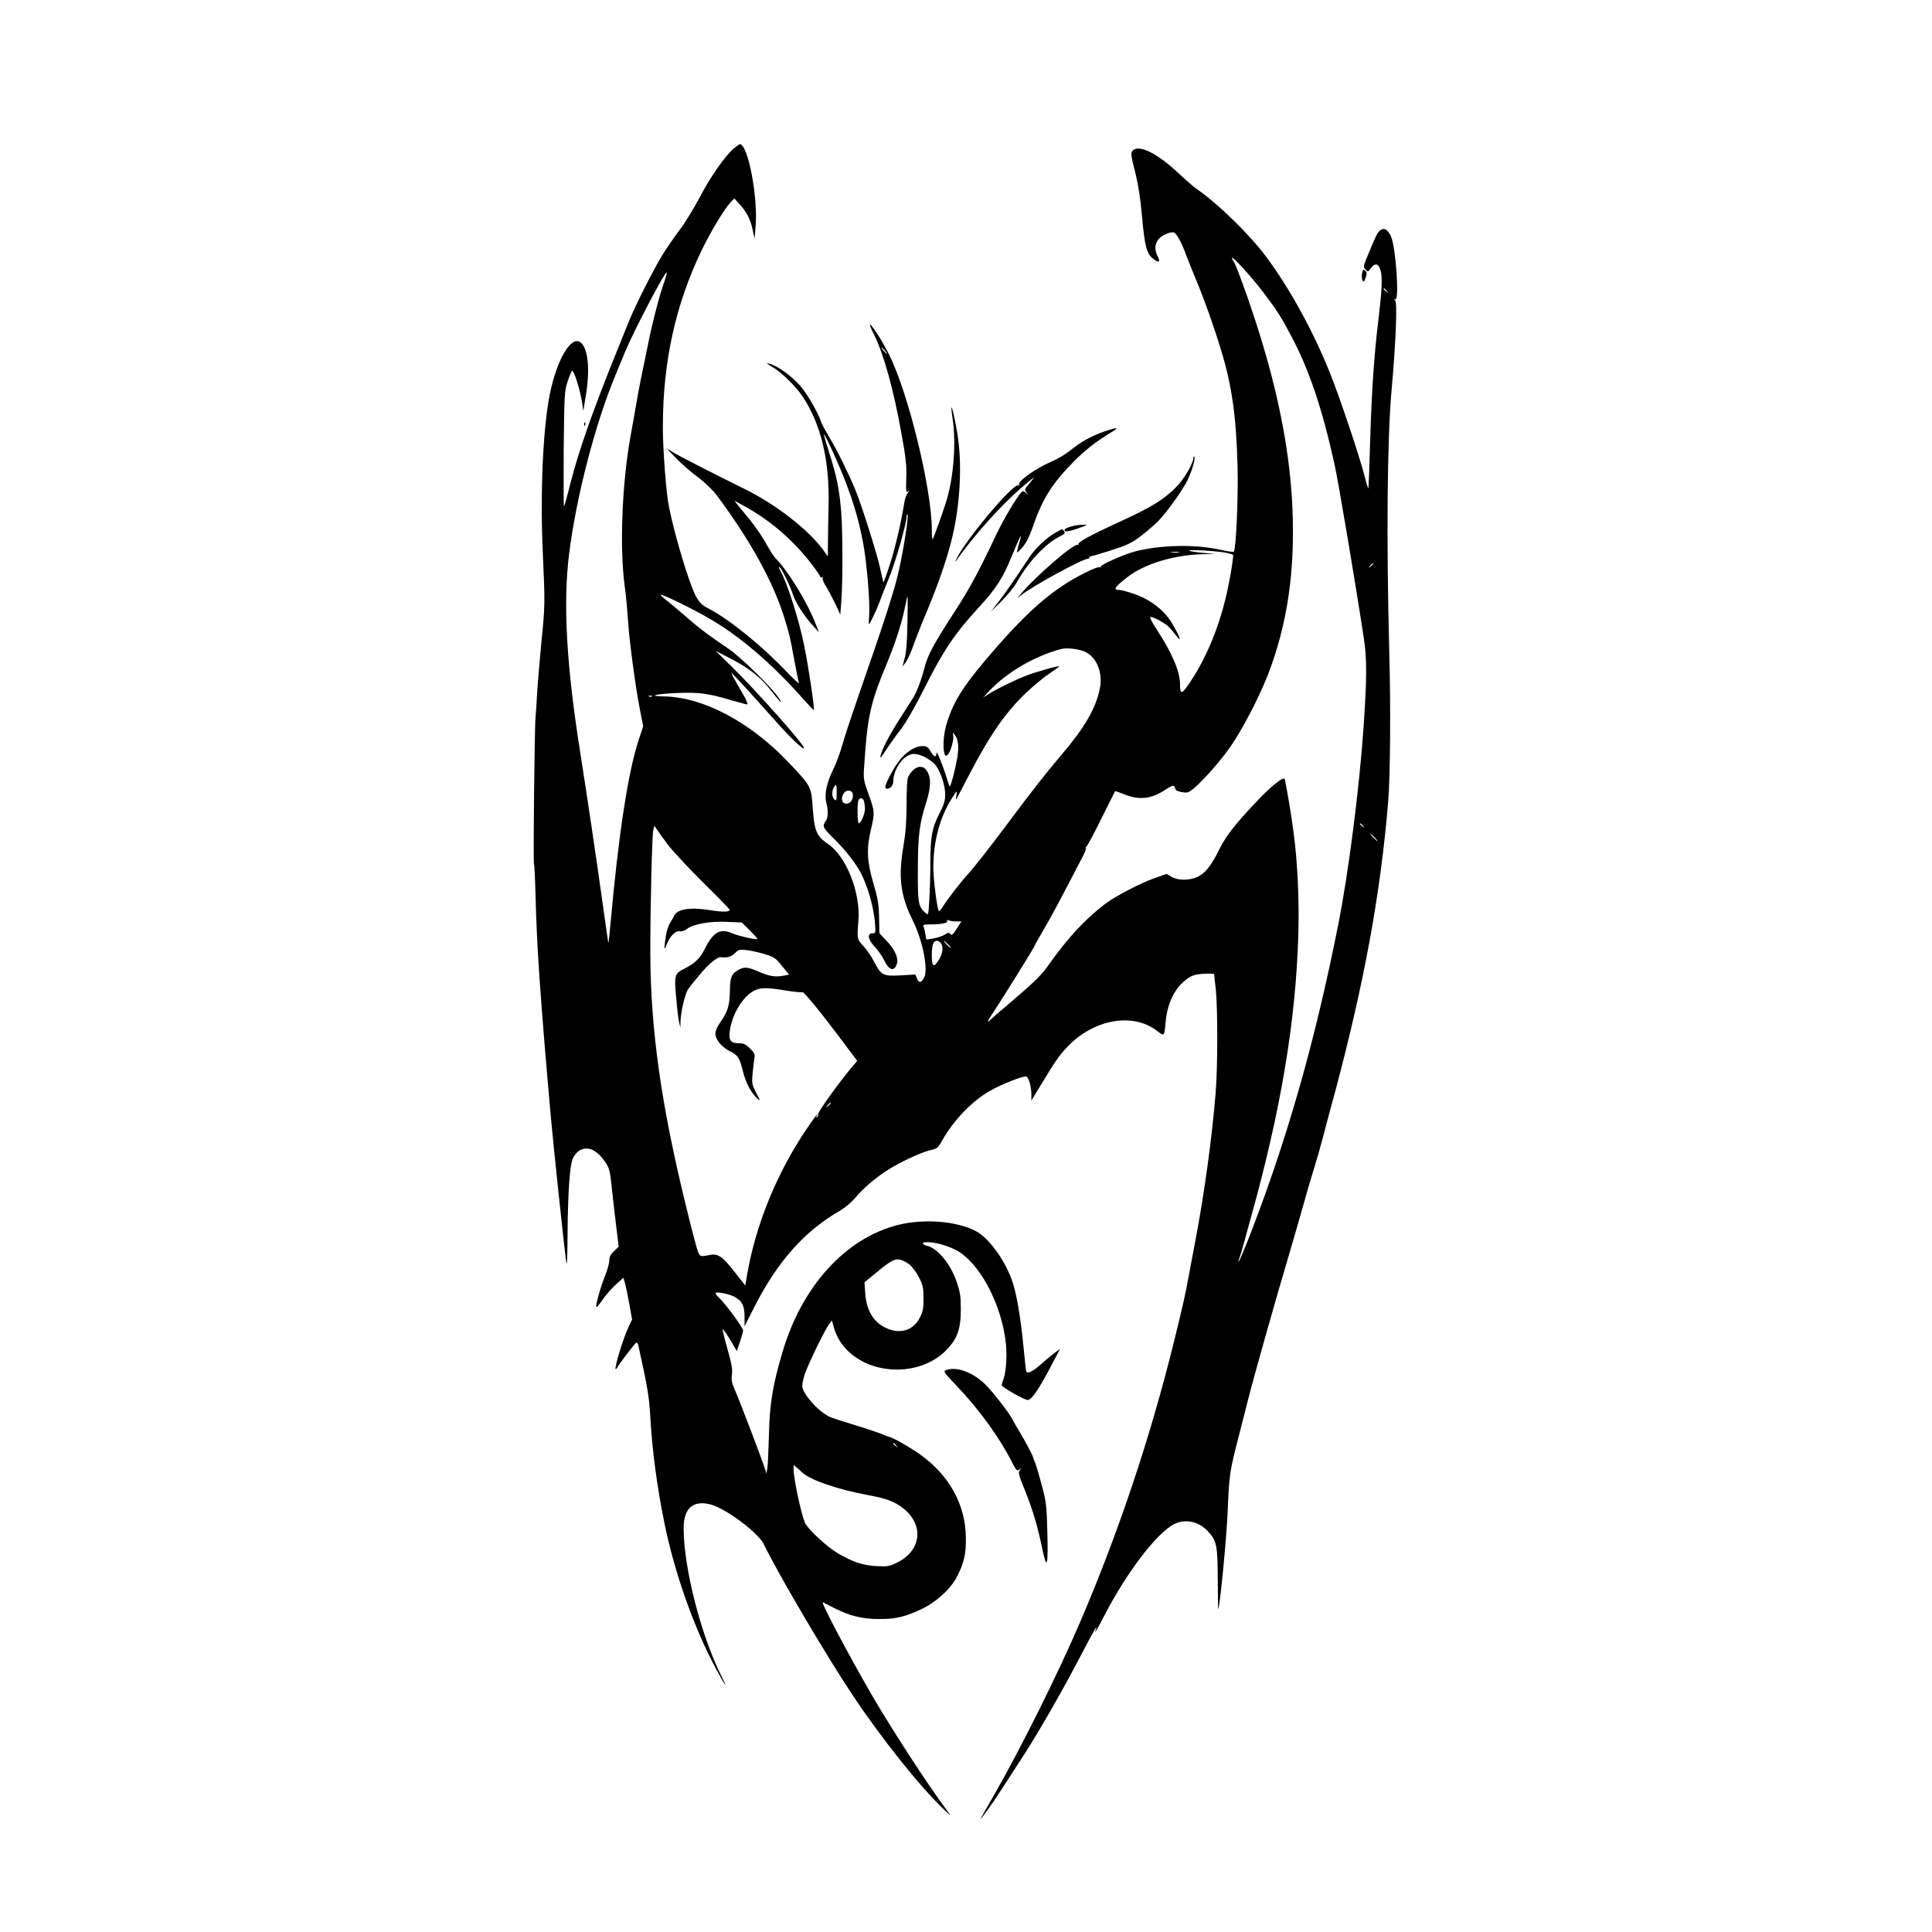 <?xml version="1.0" standalone="no"?>
<!DOCTYPE svg PUBLIC "-//W3C//DTD SVG 20010904//EN"
 "http://www.w3.org/TR/2001/REC-SVG-20010904/DTD/svg10.dtd">
<svg version="1.0" xmlns="http://www.w3.org/2000/svg"
 width="1300pt" height="1300pt" viewBox="0 0 1300 1300"
 preserveAspectRatio="xMidYMid meet">

<g transform="translate(0,1300) scale(0.1,-0.1)"
fill="#000000" stroke="none">
<path d="M4936 12000 c-61 -54 -159 -195 -230 -332 -39 -73 -98 -169 -131
-213 -34 -44 -87 -121 -118 -171 -60 -97 -190 -355 -230 -458 -13 -33 -47
-117 -75 -186 -159 -392 -256 -667 -313 -889 -21 -85 -41 -156 -44 -159 -3 -3
-3 170 -2 384 4 367 5 393 26 456 12 37 26 70 31 73 11 7 55 -134 67 -215 l8
-55 19 117 c28 178 10 319 -44 348 -63 34 -154 -126 -200 -350 -46 -226 -66
-659 -48 -1060 16 -358 16 -361 -10 -620 -11 -118 -24 -269 -28 -335 -3 -66
-8 -133 -10 -150 -7 -54 -17 -982 -11 -998 3 -8 8 -111 11 -229 8 -330 32
-677 101 -1458 17 -193 92 -903 105 -990 5 -38 8 21 9 185 2 274 14 460 35
509 8 19 26 42 41 52 56 36 119 10 176 -73 26 -37 33 -60 40 -127 5 -44 18
-163 30 -263 l22 -182 -32 -30 c-23 -21 -31 -38 -31 -63 0 -18 -14 -67 -31
-108 -29 -73 -64 -198 -56 -206 2 -2 21 21 42 51 21 31 61 76 89 102 l51 45
11 -38 c6 -22 19 -85 29 -141 l18 -102 -22 -46 c-47 -100 -115 -338 -80 -280
20 34 119 164 129 170 5 3 12 -4 15 -17 61 -276 73 -346 80 -473 13 -230 45
-476 95 -720 68 -337 201 -713 350 -988 58 -109 84 -144 36 -49 -139 276 -256
732 -256 1000 0 136 67 192 188 157 104 -31 314 -189 351 -265 100 -206 424
-756 602 -1022 194 -291 452 -613 610 -763 51 -49 52 -49 23 -10 -130 173
-373 548 -511 785 -163 283 -345 627 -326 619 4 -3 40 -20 78 -40 102 -52 184
-72 295 -73 114 -1 178 14 285 64 100 46 199 135 242 217 49 93 64 155 62 269
-3 220 -111 416 -306 556 -70 50 -187 117 -217 122 -6 2 -28 10 -48 19 -20 8
-97 34 -170 56 -73 22 -150 47 -172 56 -73 31 -184 153 -188 207 -1 13 6 48
16 78 22 67 137 305 165 340 l19 25 8 -30 c15 -61 44 -116 85 -160 168 -182
498 -188 673 -13 77 78 101 142 101 278 0 89 -5 118 -29 188 -39 116 -130 225
-197 239 -29 6 -40 22 -16 24 70 6 189 -31 252 -79 136 -104 254 -334 289
-567 15 -94 8 -222 -13 -278 -6 -16 -11 -32 -11 -37 0 -13 152 -100 175 -100
26 0 73 68 155 224 l63 120 -39 -29 c-21 -16 -62 -50 -91 -76 -54 -48 -91 -66
-98 -46 -2 7 -11 89 -20 182 -19 193 -47 352 -77 434 -53 143 -159 286 -245
329 -131 67 -351 83 -524 39 -352 -91 -644 -413 -774 -855 -66 -224 -86 -345
-91 -557 -3 -104 -7 -206 -11 -225 l-6 -35 -9 30 c-28 84 -171 459 -198 520
-26 58 -30 77 -25 115 5 35 -2 74 -30 173 -20 71 -35 131 -32 133 2 3 25 -29
50 -71 l45 -76 21 63 c12 34 21 68 21 76 0 18 -116 176 -157 215 -18 16 -30
33 -28 37 6 10 88 -6 124 -24 53 -28 71 -61 71 -134 l0 -66 69 136 c155 303
335 505 577 644 28 16 72 53 97 82 55 66 132 132 212 184 82 54 229 123 292
138 49 11 54 15 84 68 77 136 200 264 322 333 79 45 225 102 243 95 16 -6 34
-68 34 -121 l0 -40 53 87 c110 182 133 215 191 276 176 184 438 231 601 106
51 -39 49 -41 59 66 12 125 64 226 143 283 34 24 55 31 112 35 39 2 71 1 71
-4 0 -5 5 -52 11 -104 13 -126 13 -521 -1 -690 -24 -303 -78 -693 -137 -1000
-19 -102 -41 -219 -49 -260 -16 -92 -38 -189 -99 -435 -156 -630 -366 -1259
-623 -1860 -150 -352 -408 -869 -587 -1180 -77 -133 -99 -174 -78 -145 10 13
32 43 48 65 27 36 116 172 240 365 111 174 263 440 384 673 84 161 111 207 94
160 -13 -36 5 -6 64 108 141 270 325 515 445 593 78 51 178 35 245 -37 60 -65
66 -94 67 -324 1 -111 2 -201 3 -200 11 11 54 457 63 642 11 267 13 279 75
520 24 94 53 208 65 255 35 139 186 676 280 990 37 127 68 234 85 295 26 95
57 200 82 280 14 44 40 136 58 205 18 69 53 202 79 295 195 731 306 1334 357
1955 14 164 17 647 7 1005 -20 758 -14 1436 16 1765 28 315 39 579 24 598 -10
12 -10 14 0 8 29 -17 5 346 -28 422 -21 46 -43 61 -69 45 -20 -12 -30 -32 -80
-153 -38 -89 -39 -96 -23 -113 16 -18 17 -17 35 7 29 40 54 34 67 -16 13 -45
8 -139 -15 -328 -29 -239 -45 -476 -55 -799 -5 -184 -11 -335 -13 -337 -2 -2
-14 38 -27 89 -31 123 -164 520 -229 682 -113 283 -268 567 -431 787 -112 151
-327 360 -470 458 -19 13 -74 61 -122 106 -142 134 -269 196 -308 149 -12 -15
-10 -33 18 -143 22 -88 36 -182 47 -306 17 -190 31 -244 73 -276 40 -32 53
-25 30 18 -21 42 -18 84 10 115 22 26 79 49 100 43 19 -7 50 -62 83 -151 12
-33 45 -114 72 -180 50 -119 117 -308 163 -460 72 -234 102 -443 111 -776 6
-205 -10 -565 -25 -581 -4 -3 -45 2 -92 13 -169 38 -400 33 -575 -12 -74 -20
-235 -91 -228 -102 3 -6 1 -7 -6 -3 -6 4 -52 -13 -102 -39 -203 -102 -361
-235 -592 -498 -216 -247 -288 -356 -336 -512 -22 -69 -29 -164 -16 -205 5
-17 10 -19 21 -9 19 15 44 102 38 131 -5 22 -5 22 10 4 24 -30 30 -82 17 -155
-18 -102 -48 -208 -53 -191 -3 8 -12 38 -21 65 -29 93 -66 180 -66 158 -1 -33
-16 -28 -40 12 -17 30 -26 35 -56 35 -42 0 -98 -33 -142 -83 -46 -53 -117
-187 -105 -199 17 -17 52 9 52 40 0 82 63 176 126 188 37 7 99 -19 147 -61 37
-33 77 -141 77 -210 0 -43 -8 -69 -40 -131 -49 -95 -60 -156 -60 -335 0 -75
-3 -184 -7 -243 -6 -105 -6 -106 -26 -89 -48 44 -52 65 -51 288 0 231 10 311
56 455 33 104 34 169 4 214 -31 48 -89 28 -125 -41 -7 -13 -11 -83 -11 -183 0
-119 -6 -194 -21 -283 -36 -207 -20 -334 61 -497 68 -135 108 -335 78 -389
-19 -35 -36 -37 -48 -5 l-11 27 -99 -6 c-119 -6 -130 -1 -180 95 -18 35 -50
81 -71 103 -42 44 -43 47 -33 170 15 188 -81 432 -203 515 -77 52 -93 88 -103
228 -12 164 -8 158 -169 327 -255 268 -571 435 -833 439 -115 2 -57 17 88 23
150 6 210 -2 380 -53 45 -13 87 -24 92 -24 6 0 -5 28 -25 63 -20 34 -47 81
-60 105 -14 23 -22 42 -20 42 6 0 121 -126 302 -329 95 -107 185 -192 185
-174 -1 25 -316 380 -490 551 l-105 103 89 -46 c123 -63 202 -122 263 -196 87
-108 95 -117 84 -93 -29 60 -260 290 -355 353 -115 77 -193 135 -261 195 -44
39 -106 91 -137 116 -32 24 -55 46 -53 48 7 8 227 -100 337 -165 202 -119 413
-300 618 -531 40 -45 74 -81 76 -79 7 6 -38 303 -66 439 -37 178 -115 422
-161 501 -6 11 -8 21 -6 23 7 7 73 -125 91 -183 19 -58 75 -146 136 -213 l41
-45 -21 53 c-57 149 -188 362 -272 446 -10 9 -34 47 -55 84 -42 77 -94 149
-170 239 -29 35 -52 63 -50 63 2 0 44 -23 93 -51 166 -96 313 -226 433 -385
28 -37 51 -71 51 -76 0 -5 5 -6 12 -2 7 4 8 3 4 -4 -4 -6 5 -31 20 -54 15 -24
43 -77 63 -118 l35 -75 7 90 c10 135 10 464 -1 601 -12 150 -30 239 -80 396
-21 67 -38 124 -36 125 6 6 107 -216 147 -323 58 -154 85 -248 115 -398 26
-137 49 -401 42 -498 -2 -32 -3 -58 -1 -58 6 0 56 106 73 154 10 28 38 101 64
163 42 103 116 361 116 406 0 11 3 18 6 15 9 -10 -25 -230 -58 -377 -28 -129
-100 -350 -271 -841 -41 -118 -90 -264 -107 -325 -17 -60 -45 -135 -61 -167
-45 -89 -63 -171 -50 -224 15 -59 14 -107 -4 -130 -23 -31 -18 -44 43 -104
100 -98 172 -192 207 -270 43 -95 74 -214 82 -307 6 -70 5 -73 -16 -73 -39 0
-31 -43 17 -93 20 -21 48 -61 62 -90 30 -62 62 -75 81 -33 19 41 -4 100 -63
163 l-51 53 -2 108 c-2 89 -8 127 -39 231 -43 148 -46 232 -16 359 27 111 26
125 -16 239 -33 90 -35 104 -30 178 23 349 40 428 157 710 61 148 101 277 124
397 14 71 14 68 11 -122 -2 -138 -8 -211 -19 -250 l-15 -55 21 27 c12 15 35
65 51 110 16 46 57 151 92 233 77 184 134 349 168 486 58 235 72 515 36 721
-28 164 -51 232 -30 88 24 -155 7 -386 -39 -540 -22 -76 -89 -261 -96 -268 -3
-3 -5 24 -5 61 0 275 -157 920 -288 1182 -44 89 -121 209 -129 201 -2 -2 10
-32 27 -65 66 -132 133 -372 186 -671 29 -157 35 -215 32 -297 -3 -89 -1 -100
12 -90 11 9 11 6 -1 -8 -9 -11 -20 -40 -24 -65 -21 -134 -61 -306 -97 -416
-22 -69 -42 -124 -44 -122 -1 2 -12 46 -23 99 -18 88 -127 431 -166 524 -47
113 -124 269 -171 346 -28 48 -55 97 -59 110 -17 55 -87 178 -132 233 -49 61
-145 134 -201 154 -44 15 -40 9 11 -21 59 -35 155 -130 199 -197 123 -187 181
-431 173 -735 -2 -66 -3 -169 -4 -229 l-1 -110 -32 45 c-99 135 -316 304 -524
407 -222 110 -442 222 -484 248 l-45 27 65 -67 c36 -37 101 -94 146 -127 47
-35 100 -86 127 -122 223 -299 379 -581 454 -822 35 -114 40 -134 67 -285 14
-74 28 -144 32 -155 4 -11 -35 25 -87 79 -160 169 -383 349 -514 417 -53 28
-67 41 -93 88 -45 84 -142 406 -181 601 -19 92 -41 387 -41 535 0 442 85 826
263 1195 60 124 154 280 194 320 l24 25 39 -43 c46 -52 71 -100 85 -172 l12
-55 7 80 c17 199 -51 554 -106 555 -4 0 -23 -14 -42 -30z m3563 -965 c96 -127
120 -165 189 -295 122 -231 207 -483 291 -861 26 -116 141 -799 198 -1174 21
-140 21 -264 -2 -600 -28 -406 -102 -986 -171 -1330 -159 -802 -354 -1479
-616 -2143 -25 -61 -48 -115 -52 -119 -4 -4 -3 5 3 20 6 14 22 71 37 124 14
54 32 118 39 143 203 725 304 1328 321 1909 7 227 -5 490 -32 691 -14 110 -51
331 -60 358 -6 19 -88 -45 -179 -141 -155 -163 -215 -240 -261 -333 -55 -111
-95 -161 -148 -185 -55 -25 -132 -24 -173 1 l-33 20 -87 -31 c-93 -33 -261
-121 -328 -172 -139 -107 -250 -228 -377 -407 -48 -69 -96 -116 -247 -245 -52
-44 -102 -87 -111 -95 -73 -67 -74 -69 14 65 72 111 246 392 246 398 0 3 26
49 58 104 51 85 121 217 265 495 19 37 30 65 23 61 -6 -3 -3 2 6 13 10 11 56
98 103 194 47 95 87 175 88 176 2 2 30 -8 63 -21 99 -41 183 -31 275 31 40 26
54 32 60 22 5 -7 9 -16 9 -20 0 -10 53 -24 80 -20 38 6 193 171 289 307 93
135 218 380 275 545 100 283 146 570 146 904 0 438 -82 896 -257 1431 -60 185
-131 374 -144 390 -5 5 -9 14 -9 20 0 16 135 -132 209 -230z m-4024 84 c-36
-100 -79 -264 -110 -414 -58 -280 -64 -308 -84 -425 -11 -63 -29 -164 -40
-225 -56 -315 -72 -743 -38 -995 9 -63 18 -164 22 -225 8 -136 48 -438 79
-600 l24 -122 -28 -84 c-72 -213 -138 -641 -192 -1243 -7 -76 -13 -134 -15
-130 -1 5 -18 122 -37 259 -44 315 -105 725 -150 1010 -95 599 -118 1012 -77
1345 48 385 175 876 314 1210 19 47 47 114 62 150 59 143 271 547 281 537 2
-2 -3 -24 -11 -48z m4856 -76 c13 -16 12 -17 -3 -4 -10 7 -18 15 -18 17 0 8 8
3 21 -13z m-3376 -403 c10 -11 16 -20 13 -20 -3 0 -13 9 -23 20 -10 11 -16 20
-13 20 3 0 13 -9 23 -20z m2293 -1359 c23 -5 46 -11 49 -15 3 -3 -6 -74 -22
-158 -47 -263 -139 -506 -265 -695 -58 -88 -70 -90 -70 -15 0 83 -56 214 -154
362 -31 47 -52 86 -46 88 14 5 88 -34 119 -61 13 -12 37 -40 54 -62 43 -58 27
-9 -26 80 -53 89 -146 161 -256 199 -42 14 -85 26 -97 26 -46 0 -37 16 46 82
118 94 319 155 520 159 l75 2 -83 7 c-45 4 -86 11 -90 15 -8 9 182 -2 246 -14z
m-315 2 c-13 -2 -35 -2 -50 0 -16 2 -5 4 22 4 28 0 40 -2 28 -4z m1307 -77 c0
-2 -8 -10 -17 -17 -16 -13 -17 -12 -4 4 13 16 21 21 21 13z m-1934 -594 c77
-40 116 -143 94 -248 -27 -131 -103 -262 -255 -440 -119 -141 -184 -223 -375
-479 -107 -143 -220 -287 -251 -320 -50 -53 -155 -190 -185 -241 -7 -10 -14
-17 -17 -14 -11 10 -37 219 -37 291 0 177 45 344 126 469 34 53 35 54 30 21
-4 -19 -5 -33 -2 -30 2 2 38 72 81 154 145 279 249 430 391 565 50 47 120 105
157 129 37 25 65 46 64 47 -5 6 -146 -34 -219 -61 -77 -30 -199 -89 -258 -126
l-35 -23 35 38 c122 132 315 244 495 290 38 9 123 -2 161 -22z m-2919 -298
c-3 -3 -12 -4 -19 -1 -8 3 -5 6 6 6 11 1 17 -2 13 -5z m1243 -650 c0 -49 -2
-55 -15 -44 -17 14 -20 53 -5 81 17 30 20 23 20 -37z m106 1 c10 -25 -5 -63
-27 -70 -42 -14 -59 32 -27 73 14 17 47 15 54 -3z m78 -57 c3 -13 6 -36 6 -51
0 -32 -27 -97 -41 -97 -10 0 -12 130 -3 154 9 23 31 19 38 -6z m3357 -165 c13
-16 12 -17 -3 -4 -10 7 -18 15 -18 17 0 8 8 3 21 -13z m-4677 -127 c33 -43
140 -158 238 -255 98 -96 178 -179 178 -182 0 -16 -48 -17 -133 -3 -139 22
-225 7 -244 -44 -4 -9 -15 -28 -24 -42 -10 -14 -23 -54 -29 -90 -13 -87 -12
-103 6 -55 20 54 61 96 89 89 13 -3 31 3 48 16 41 32 156 53 270 47 l98 -4 54
-53 c30 -30 53 -55 51 -58 -8 -7 -127 20 -171 39 -78 34 -126 7 -180 -101 -35
-70 -67 -101 -142 -139 -64 -32 -67 -43 -53 -195 6 -72 15 -147 20 -166 l8
-35 1 43 c1 59 30 182 49 212 8 14 44 59 79 100 63 76 120 123 145 119 41 -5
71 4 93 27 23 24 30 26 78 21 29 -3 84 -15 122 -27 63 -19 75 -27 117 -80 l48
-58 -31 -6 c-60 -12 -101 -6 -169 24 -80 35 -104 37 -148 10 -42 -26 -49 -48
-51 -143 -1 -89 -15 -135 -59 -198 -46 -68 -49 -92 -17 -139 15 -22 46 -48 70
-60 60 -29 71 -45 94 -138 20 -81 55 -146 100 -187 19 -16 17 -10 -10 40 -29
56 -31 65 -25 130 4 39 9 85 12 102 5 28 1 38 -29 68 -28 28 -43 35 -73 35
-58 0 -72 19 -63 85 14 103 79 216 150 261 48 30 88 32 226 9 57 -9 107 -14
112 -11 9 6 125 -136 278 -341 l91 -121 -36 -43 c-78 -91 -232 -305 -227 -316
2 -7 -1 -15 -7 -19 -7 -5 -8 -2 -3 7 20 35 -17 -12 -67 -87 -200 -295 -342
-642 -401 -982 l-12 -72 -74 94 c-78 101 -110 122 -163 112 -72 -14 -70 -15
-90 49 -10 33 -43 159 -72 280 -166 676 -238 1183 -240 1695 -1 285 11 797 20
835 l7 29 16 -24 c9 -14 43 -60 75 -104z m4756 49 c13 -14 21 -25 18 -25 -2 0
-15 11 -28 25 -13 14 -21 25 -18 25 2 0 15 -11 28 -25z m-2815 -565 l34 0 -32
-50 c-25 -39 -34 -47 -42 -35 -8 12 -14 11 -40 -5 -16 -10 -51 -21 -76 -25
l-46 -7 -6 34 c-3 18 -8 41 -12 51 -6 15 0 17 48 17 72 0 118 10 110 23 -4 7
0 8 11 4 10 -4 33 -7 51 -7z m-105 -145 c19 -23 14 -70 -10 -109 -37 -62 -50
-55 -50 27 0 71 10 97 36 97 6 0 17 -7 24 -15z m50 -10 c13 -14 21 -25 18 -25
-2 0 -15 11 -28 25 -13 14 -21 25 -18 25 2 0 15 -11 28 -25z m-790 -1069 c0
-2 -8 -10 -17 -17 -16 -13 -17 -12 -4 4 13 16 21 21 21 13z m529 -1084 c20
-16 49 -56 65 -88 26 -50 30 -71 30 -139 1 -66 -3 -89 -24 -130 -45 -90 -139
-117 -238 -66 -78 40 -123 119 -130 229 l-5 74 38 31 c132 110 159 127 194
122 19 -2 50 -17 70 -33z m-88 -1219 c13 -16 12 -17 -3 -4 -10 7 -18 15 -18
17 0 8 8 3 21 -13z m-633 -181 c56 -52 238 -114 442 -152 129 -24 181 -44 240
-91 140 -113 119 -284 -45 -364 -49 -24 -63 -27 -137 -23 -91 4 -164 29 -265
89 -73 44 -200 163 -217 203 -27 66 -76 297 -76 360 l0 29 22 -19 c12 -10 29
-25 36 -32z"/>
<path d="M9165 11161 c-3 -16 -2 -38 3 -47 8 -14 11 -11 21 17 9 27 9 36 -3
47 -12 12 -15 10 -21 -17z"/>
<path d="M3931 10144 c0 -11 3 -14 6 -6 3 7 2 16 -1 19 -3 4 -6 -2 -5 -13z"/>
<path d="M7429 10096 c-86 -30 -153 -67 -225 -125 -32 -26 -88 -60 -124 -75
-110 -46 -237 -137 -223 -159 3 -6 1 -7 -5 -3 -31 19 -354 -365 -416 -494 -9
-19 -11 -27 -4 -16 112 163 304 378 449 501 86 73 90 76 52 30 -40 -47 -41
-50 -25 -70 17 -20 17 -20 -4 -2 -22 18 -22 18 -47 -15 -44 -59 -119 -191
-162 -283 -103 -219 -172 -348 -267 -494 -144 -222 -186 -299 -207 -383 -21
-81 -52 -165 -78 -206 -9 -15 -45 -70 -78 -122 -72 -110 -131 -222 -140 -265
-6 -23 3 -14 36 37 24 37 69 100 100 140 35 45 97 153 162 283 123 244 203
364 355 529 124 134 170 205 231 356 59 144 75 171 46 76 -8 -27 -13 -51 -11
-53 2 -2 19 14 38 37 24 27 47 75 72 147 60 175 129 284 270 426 81 82 152
137 266 206 45 27 22 26 -61 -3z"/>
<path d="M8030 9919 c0 -37 -64 -145 -117 -198 -87 -86 -166 -134 -379 -232
-207 -95 -289 -140 -277 -154 5 -4 3 -5 -4 -1 -24 14 -286 -212 -388 -335
l-20 -24 20 16 c80 64 418 249 455 249 5 0 10 4 10 8 0 5 6 9 13 10 6 0 68 18
136 40 103 33 135 48 195 93 39 30 91 75 117 100 61 63 163 205 199 277 31 64
56 149 46 159 -3 4 -6 0 -6 -8z"/>
<path d="M7210 9458 c-43 -12 -59 -25 -39 -33 8 -3 46 6 84 20 67 23 68 25 30
24 -22 0 -56 -5 -75 -11z"/>
<path d="M7092 9410 c-51 -30 -126 -101 -160 -152 -118 -177 -164 -244 -210
-303 l-55 -70 71 69 c38 38 85 95 104 128 77 137 191 259 290 309 33 17 37 23
28 35 -7 8 -13 14 -14 14 0 0 -25 -14 -54 -30z"/>
<path d="M6364 3780 c-18 -7 -11 -17 74 -106 150 -157 287 -346 371 -512 29
-57 34 -62 49 -50 15 12 16 11 4 -4 -12 -15 -8 -33 34 -135 53 -132 85 -238
118 -398 31 -147 40 -112 33 128 -4 162 -8 195 -36 299 -17 65 -37 133 -45
153 -8 19 -15 38 -15 40 -1 10 -52 107 -89 168 -21 34 -43 74 -51 89 -22 42
-119 168 -175 226 -84 87 -201 131 -272 102z"/>
</g>
</svg>

